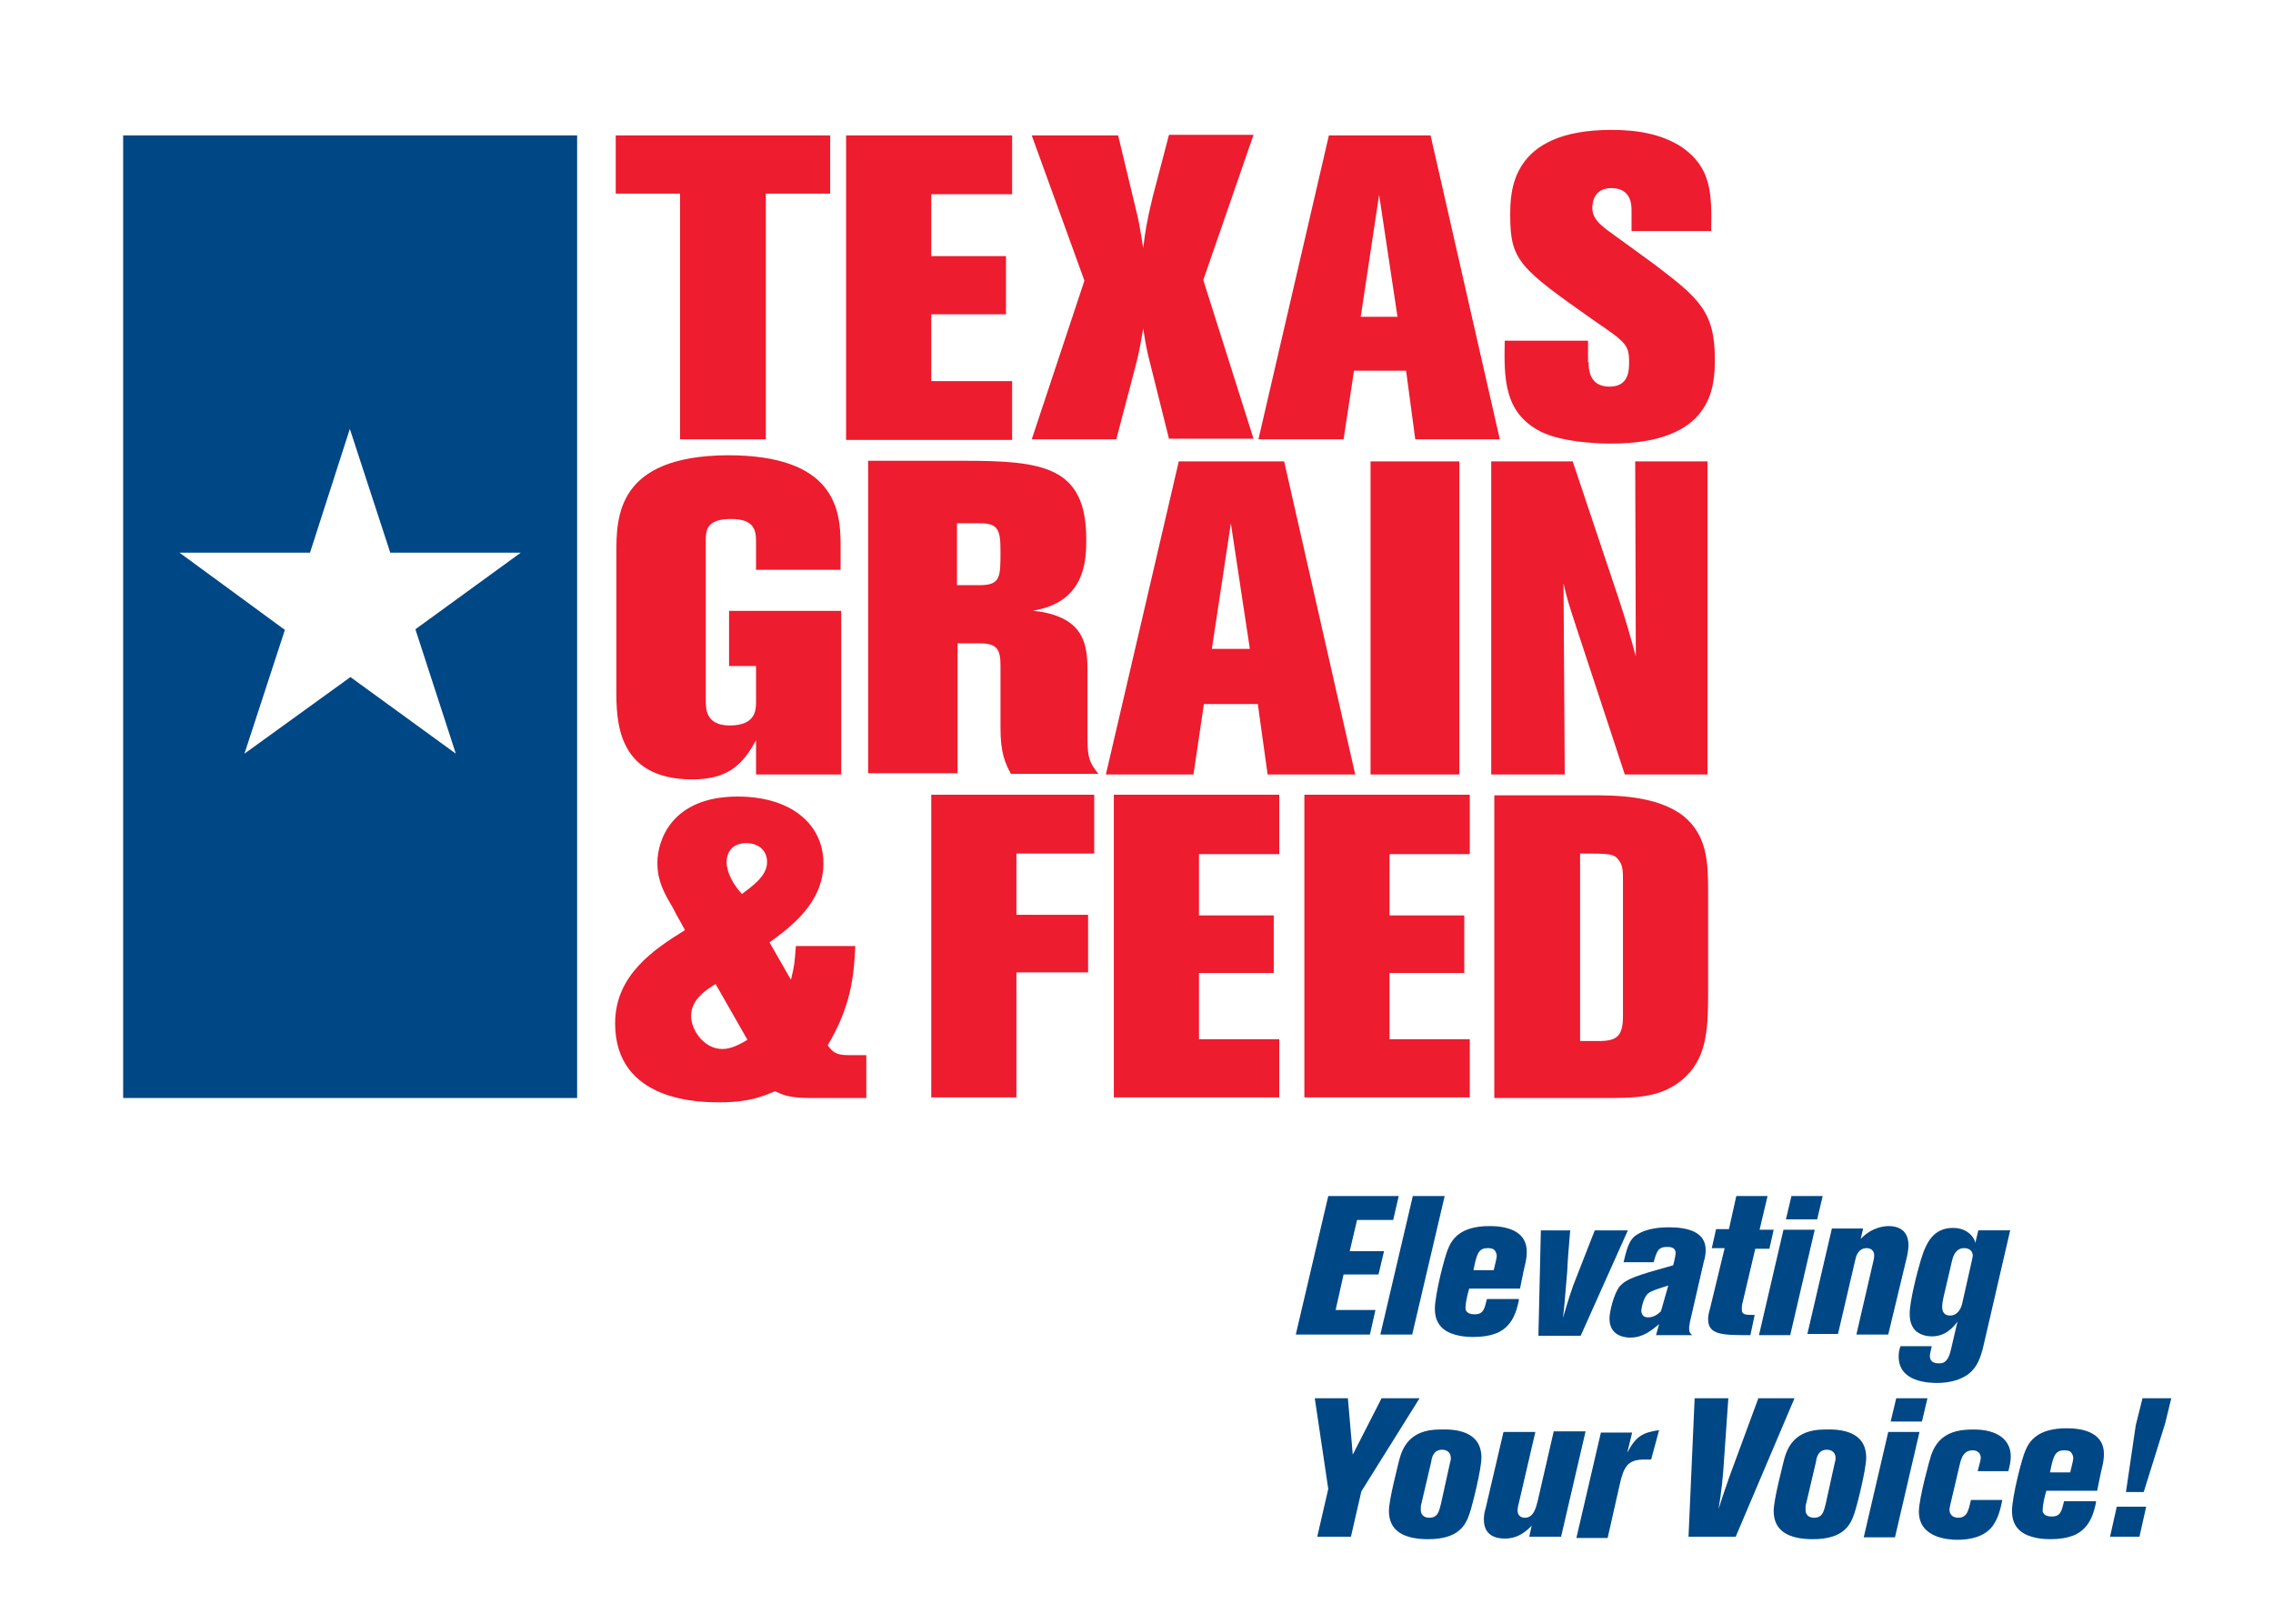 <svg version="1.1" id="Layer_1" xmlns="http://www.w3.org/2000/svg" x="0" y="0" width="371" height="265" style="enable-background:new 0 0 371 265" xml:space="preserve"><style>.st0{fill:#ed1c2e}.st1{fill:#004785}</style><path class="st0" d="M100.4 22.1h35.1v9.5H125v40.1h-14V31.6h-10.5v-9.5zM165.2 22.1v9.6H152v10.1h12.2v9.5H152v10.9h13.2v9.6h-27.1V22.1h27.1zM182.5 22.1l3.2 13.3c.4 1.8.6 3.4.9 5.1.3-2.7.6-4.4 1.5-8.2l2.7-10.3h13.8l-8.2 23.7 8.2 25.9h-13.8L187.4 58c-.4-1.7-.6-3-.8-4.4-.4 2.2-.6 3.7-1.3 6.3l-3.1 11.8h-13.8l8.6-25.9-8.6-23.7h14.1zM233.5 22.1l11.3 49.6H231l-1.5-11.2H221l-1.7 11.2h-13.9l11.5-49.6h16.6zm-8.4 9.7-3 19.9h6l-3-19.9zM259.3 59.1c0 1 0 4 3.4 4 3.2 0 3.2-2.7 3.2-4.1 0-2.7-.6-3.2-5.6-6.6-12.2-8.6-13.8-9.8-13.8-17.2 0-3.9 0-14 16.5-14 4.1 0 8.1.6 11.5 2.8 4.9 3.4 4.9 7.7 4.8 13.7h-13v-3.3c0-.9 0-3.7-3.3-3.7-2.6 0-3.1 2-3.1 3.2 0 1.7 1.1 2.6 2.5 3.7 1.1.8 6.5 4.7 7.7 5.6 7.1 5.4 9.8 7.6 9.8 15.4 0 4.6-.4 13.8-17 13.8-.6 0-7.6 0-11.5-2-6-3.1-5.9-8.8-5.8-14.8h13.6v3.5zM137.3 93h-13.9v-4.6c0-1.9-.3-3.7-4.1-3.7-4.1 0-4.1 2-4.1 3.5v26.1c0 1.4 0 4.1 3.9 4.1 4.3 0 4.3-2.6 4.3-3.9v-5.8H119v-9h18.3v26.7h-13.9v-5.6c-2.2 4.1-4.7 6.4-10.4 6.4-12.4 0-12.4-9.7-12.4-14.7V90.4c0-6 0-16 18.2-16.1 17.3 0 18.4 8.7 18.4 14.5V93zM157.3 75.2c12.9 0 20 .9 20 12.8 0 2.9 0 9.1-6.7 11.2-.7.2-2 .5-2 .5s1.4.1 2.1.3c6.8 1.5 6.8 6.1 6.8 10v10.7c0 3 .4 3.9 1.8 5.6H165c-.9-1.7-1.7-3.3-1.7-7.5v-10.2c0-2.5-.5-3.6-3.3-3.6h-3.7v21.2h-14.6v-51h15.6zm-1.1 10.2v10.1h3.7c3.4 0 3.4-1.3 3.4-5.5 0-3.4-.3-4.6-3.3-4.6h-3.8zM209.6 75.3l11.6 51.1h-14.3l-1.6-11.5h-8.8l-1.7 11.5h-14.3l11.9-51.1h17.2zm-8.7 10.1-3.1 20.5h6.2l-3.1-20.5zM223.7 75.3h14.5v51.1h-14.5V75.3zM278.7 75.3v51.1h-13.5l-8-24.3c-1.3-4-1.4-4.3-2-6.9l.2 31.2h-12V75.3h13.3l7.4 22.1c1.6 4.9 1.7 5.4 2.9 9.7l-.1-31.8h11.8zM132.2 179.2c-3.3 0-4.4-.5-5.7-1.1-2 .8-4.1 1.8-9 1.8-3.1 0-17.1 0-17.1-12.9 0-7.9 6.4-12.1 11.4-15.2-1-1.9-1.1-1.9-2-3.7-1.5-2.5-2.5-4.4-2.5-7.3 0-3.6 2.3-10.8 13.1-10.8 8.7 0 14 4.5 14 10.9 0 6.5-5.5 10.5-8.8 12.9l3.5 6.1c.6-2.4.6-2.9.8-5.5h9.7c-.2 5.1-.8 10-4.5 16.2.8 1.1 1.4 1.6 3.3 1.6h3v7h-9.2zm-15.4-18.6c-1.3.8-4 2.4-4 5.2 0 2.3 2.1 5.4 5.1 5.4 1.5 0 2.9-.8 4.1-1.5l-5.2-9.1zm8.4-19.9c0-2-1.5-3.1-3.4-3.1-2.1 0-3.2 1.3-3.2 3.1 0 1.7 1.1 3.7 2.5 5.2 1.4-1.1 4.1-2.8 4.1-5.2zM178.6 129.8v9.5h-12.7v10h11.7v9.4h-11.7v20.4H152v-49.4h26.6zM208.8 129.8v9.6h-13.1v10h12.2v9.4h-12.2v10.8h13.1v9.5h-27v-49.4h27zM239.9 129.8v9.6h-13.1v10H239v9.4h-12.2v10.8h13.1v9.5h-27v-49.4h27zM243.9 129.8h16c3.6 0 10.6 0 14.9 3.4 3.8 3.1 4 7.5 4 12v17.1c0 6-.3 10.6-4.2 13.9-3.6 3-7.6 3-13.1 3h-17.6v-49.4zm21 13.9c0-1.3 0-2.4-.6-3.2-.8-1.2-1.5-1.2-6.4-1.2v30.6h3.1c3 0 3.9-.9 3.9-4.1v-22.1z"/><path class="st1" d="M20.1 22.1v157.1h74.1V22.1H20.1zM74.4 123l-17.2-12.5L39.9 123l6.6-20.2-17.2-12.6h21.3L57.1 70l6.6 20.2H85l-17.2 12.5 6.6 20.3zM216.8 195.2h11.5l-.9 3.9h-5.9l-1.2 5.1h5.6l-.9 3.8h-5.7l-1.3 5.8h6.5l-.9 4h-12.1l5.3-22.6zM230.6 195.2h5.2l-5.3 22.6h-5.2l5.3-22.6zM247.9 212.3c-.3 1.3-.7 2.8-1.7 3.9-1 1.2-2.7 2-5.8 2-.9 0-3.3-.1-4.8-1.3-.7-.6-1.4-1.5-1.4-3.3 0-2.3 1.6-8.6 2.2-9.9.6-1.4 1.9-3.6 6.7-3.6 2.1 0 6.1.4 6.1 4.2 0 .7-.1 1.4-.3 2.2-.3 1.2-.5 2.4-.8 3.8h-8.3c-.3 1-.6 2.4-.6 3.1 0 .2 0 .4.1.5.2.4.7.6 1.4.6 1.5 0 1.6-1 2-2.5h5.2zm-4.1-5c.1-.5.5-1.9.5-2.3 0-.3-.1-.6-.3-.9-.3-.4-.9-.4-1.2-.4-1.6 0-1.8 1.2-2.3 3.6h3.3zM256.3 200.7c-.2 2.3-.4 4.6-.5 6.8-.4 4.6-.4 5.2-.7 7.6.9-3 1.4-4.7 2.3-6.9.8-2.1 2.1-5.3 2.9-7.4h5.4L258 218h-6.9l.4-17.2h4.8zM275.8 215.9c0 .3-.1.5-.1.8 0 .8.2.9.5 1.2h-5.9l.5-1.8c-1.2 1-2.6 2.2-4.7 2.2-.4 0-3.4 0-3.4-3.1 0-1.1.7-4.1 1.7-5.3 1.1-1.2 2.6-1.7 8.7-3.4.2-.7.4-1.8.4-2 0-.9-.8-1-1.4-1-1.5 0-1.7.8-2.2 2.5H265c.7-3 1.1-4 2.7-4.8 1.2-.6 2.8-.9 4.7-.9 3 0 6 .7 6 3.7 0 .6-.1 1.3-.3 1.9l-2.3 10zm-3.5-6.1c-1.2.4-2.7.8-3.3 1.3-.8.7-1.1 2.5-1.1 2.8 0 .6.3 1.1 1.1 1.1.9 0 1.6-.5 2.1-1l1.2-4.2zM283.4 195.2h5.1l-1.3 5.5h2.3l-.7 3.1h-2.3l-2.1 8.9c-.1.3-.1.7-.1 1 0 .9.6.9 2.1.9l-.7 3.3c-4.5 0-6.9 0-6.9-2.6 0-.5.1-1 .3-1.7l2.4-9.9h-2.1l.7-3.1h2.1l1.2-5.4zM291.1 200.7h5.1l-4 17.2h-5.1l4-17.2zm6.4-5.5-.9 3.8h-5.1l.9-3.8h5.1zM308.2 217.8H303l2.8-12.1c.1-.4.1-.7.1-.8 0-1.2-1.1-1.2-1.2-1.2-1.5 0-1.8 1.5-1.9 2l-2.8 12h-5l4-17.2h5.1l-.4 1.7c1.9-2 4-2.1 4.6-2.1 1 0 3.2.3 3.2 3.1 0 .6-.1 1.2-.2 1.7l-3.1 12.9zM319.5 215.7c-.7.9-1.9 2.4-4.2 2.4-.8 0-1.7-.2-2.5-.8-.8-.7-1.1-1.7-1.1-2.9 0-2 1.2-6.7 1.8-8.7.9-3 2.1-5.3 5.3-5.3 2.5 0 3.6 1.8 3.6 2.5l.5-2.1h5.2l-4 17.3c-.6 2.7-1 4.4-2.3 5.7-1.4 1.4-3.6 1.9-5.6 1.9-1.3 0-6.3-.1-6.3-4.3 0-.6.1-1.2.3-1.7h5.1c-.3 1.3-.3 1.4-.3 1.6 0 1.2 1.1 1.2 1.5 1.2.5 0 1.4 0 1.9-2.1l1.1-4.7zm2.4-10.2c0-.2.1-.4.1-.5 0-1.1-.9-1.3-1.4-1.3-.7 0-1.6.3-2 2.1l-1.4 6c-.1.4-.2 1.1-.2 1.5 0 1.3.9 1.4 1.3 1.4 1.2 0 1.8-1.1 2-2.1l1.6-7.1zM225.5 228.2h6.2l-9.5 15.2-1.7 7.4H215l1.8-7.8-2.2-14.8h5.4l.8 9.2 4.7-9.2zM241.8 237.9c0 1.8-1.4 7.5-1.9 9-.6 1.8-1.6 4.3-6.8 4.3-3.9 0-6.4-1.3-6.4-4.6 0-1.9 1.5-7.5 1.7-8.4.5-1.8 1.6-4.9 6.6-4.9 2.7-.1 6.8.3 6.8 4.6zm-5.1.7c.1-.2.1-.4.1-.7 0-.8-.6-1.3-1.4-1.3-1.4 0-1.7 1.2-1.8 2l-1.6 6.8c-.1.3-.1.6-.1 1 0 .7.4 1.3 1.4 1.3 1.4 0 1.6-1.1 1.9-2.3l1.5-6.8zM250.6 233.7l-2.6 11.2c-.2.8-.3 1.2-.3 1.6 0 .9.6 1.2 1.2 1.2 1.4 0 1.8-1.6 2.1-2.8l2.6-11.3h5.2l-4 17.2h-5.2l.4-1.8c-.8.8-2.1 2.1-4.4 2.1-1.3 0-3.4-.4-3.4-3.1 0-.3 0-1 .3-1.9l2.9-12.4h5.2zM265.6 237.1c1.4-2.7 2.5-3.3 5.2-3.7l-1.3 4.8h-1.1c-2.8 0-3.4 1.2-4.1 4.4l-1.9 8.4h-5.1l4-17.2h5.1l-.8 3.3zM282.1 228.2l-.6 8.6c-.3 4.8-.5 6.4-1 9.5.9-2.9 1.6-4.7 1.7-5.1l4.8-13h5.9l-9.6 22.6h-7.7l1-22.6h5.5zM304.6 237.9c0 1.8-1.4 7.5-1.9 9-.6 1.8-1.6 4.3-6.8 4.3-3.9 0-6.4-1.3-6.4-4.6 0-1.9 1.5-7.5 1.7-8.4.5-1.8 1.6-4.9 6.6-4.9 2.7-.1 6.8.3 6.8 4.6zm-5.1.7c.1-.2.1-.4.1-.7 0-.8-.6-1.3-1.4-1.3-1.4 0-1.7 1.2-1.8 2l-1.6 6.8c-.1.3-.1.6-.1 1 0 .7.4 1.3 1.4 1.3 1.4 0 1.6-1.1 1.9-2.3l1.5-6.8zM308.2 233.7h5.1l-4 17.2h-5.1l4-17.2zm6.4-5.5-.9 3.8h-5.1l.9-3.8h5.1zM326.8 244.9c-.3 1.5-.7 3-1.6 4.2-1.3 1.7-3.6 2.2-5.7 2.2-1.5 0-6.3-.3-6.3-4.6 0-2.2 1.9-9 2-9.2 1.3-3.9 4.6-4.2 7-4.2 3.7 0 6 1.6 6 4.4 0 .8-.2 1.7-.4 2.4h-5c.2-.9.5-1.7.5-2.2 0-.7-.5-1.2-1.3-1.2-1.4 0-1.8 1-2.1 2.2l-1.6 6.8c0 .2-.1.4-.1.6 0 .5.1.7.2.8.2.4.7.6 1.2.6 1.5 0 1.7-1.2 2.1-2.9h5.1zM342.1 245.3c-.3 1.3-.7 2.8-1.7 3.9-1 1.2-2.7 2-5.8 2-.9 0-3.3-.1-4.8-1.3-.7-.6-1.4-1.5-1.4-3.3 0-2.3 1.6-8.6 2.2-9.9.6-1.4 1.9-3.6 6.7-3.6 2.1 0 6.1.4 6.1 4.2 0 .7-.1 1.4-.3 2.2-.3 1.2-.5 2.4-.8 3.8H334c-.3 1-.6 2.4-.6 3.1 0 .2 0 .4.1.5.2.4.7.6 1.4.6 1.5 0 1.6-1 2-2.5h5.2zm-4.2-5c.1-.5.5-1.9.5-2.3 0-.3-.1-.6-.3-.9-.3-.4-.9-.4-1.2-.4-1.6 0-1.8 1.2-2.3 3.6h3.3zM345.5 245.9h4.8l-1.1 4.9h-4.8l1.1-4.9zm8.9-17.7-1 4.1-3.5 11.2H347l1.6-10.9 1.1-4.4h4.7z"/></svg>